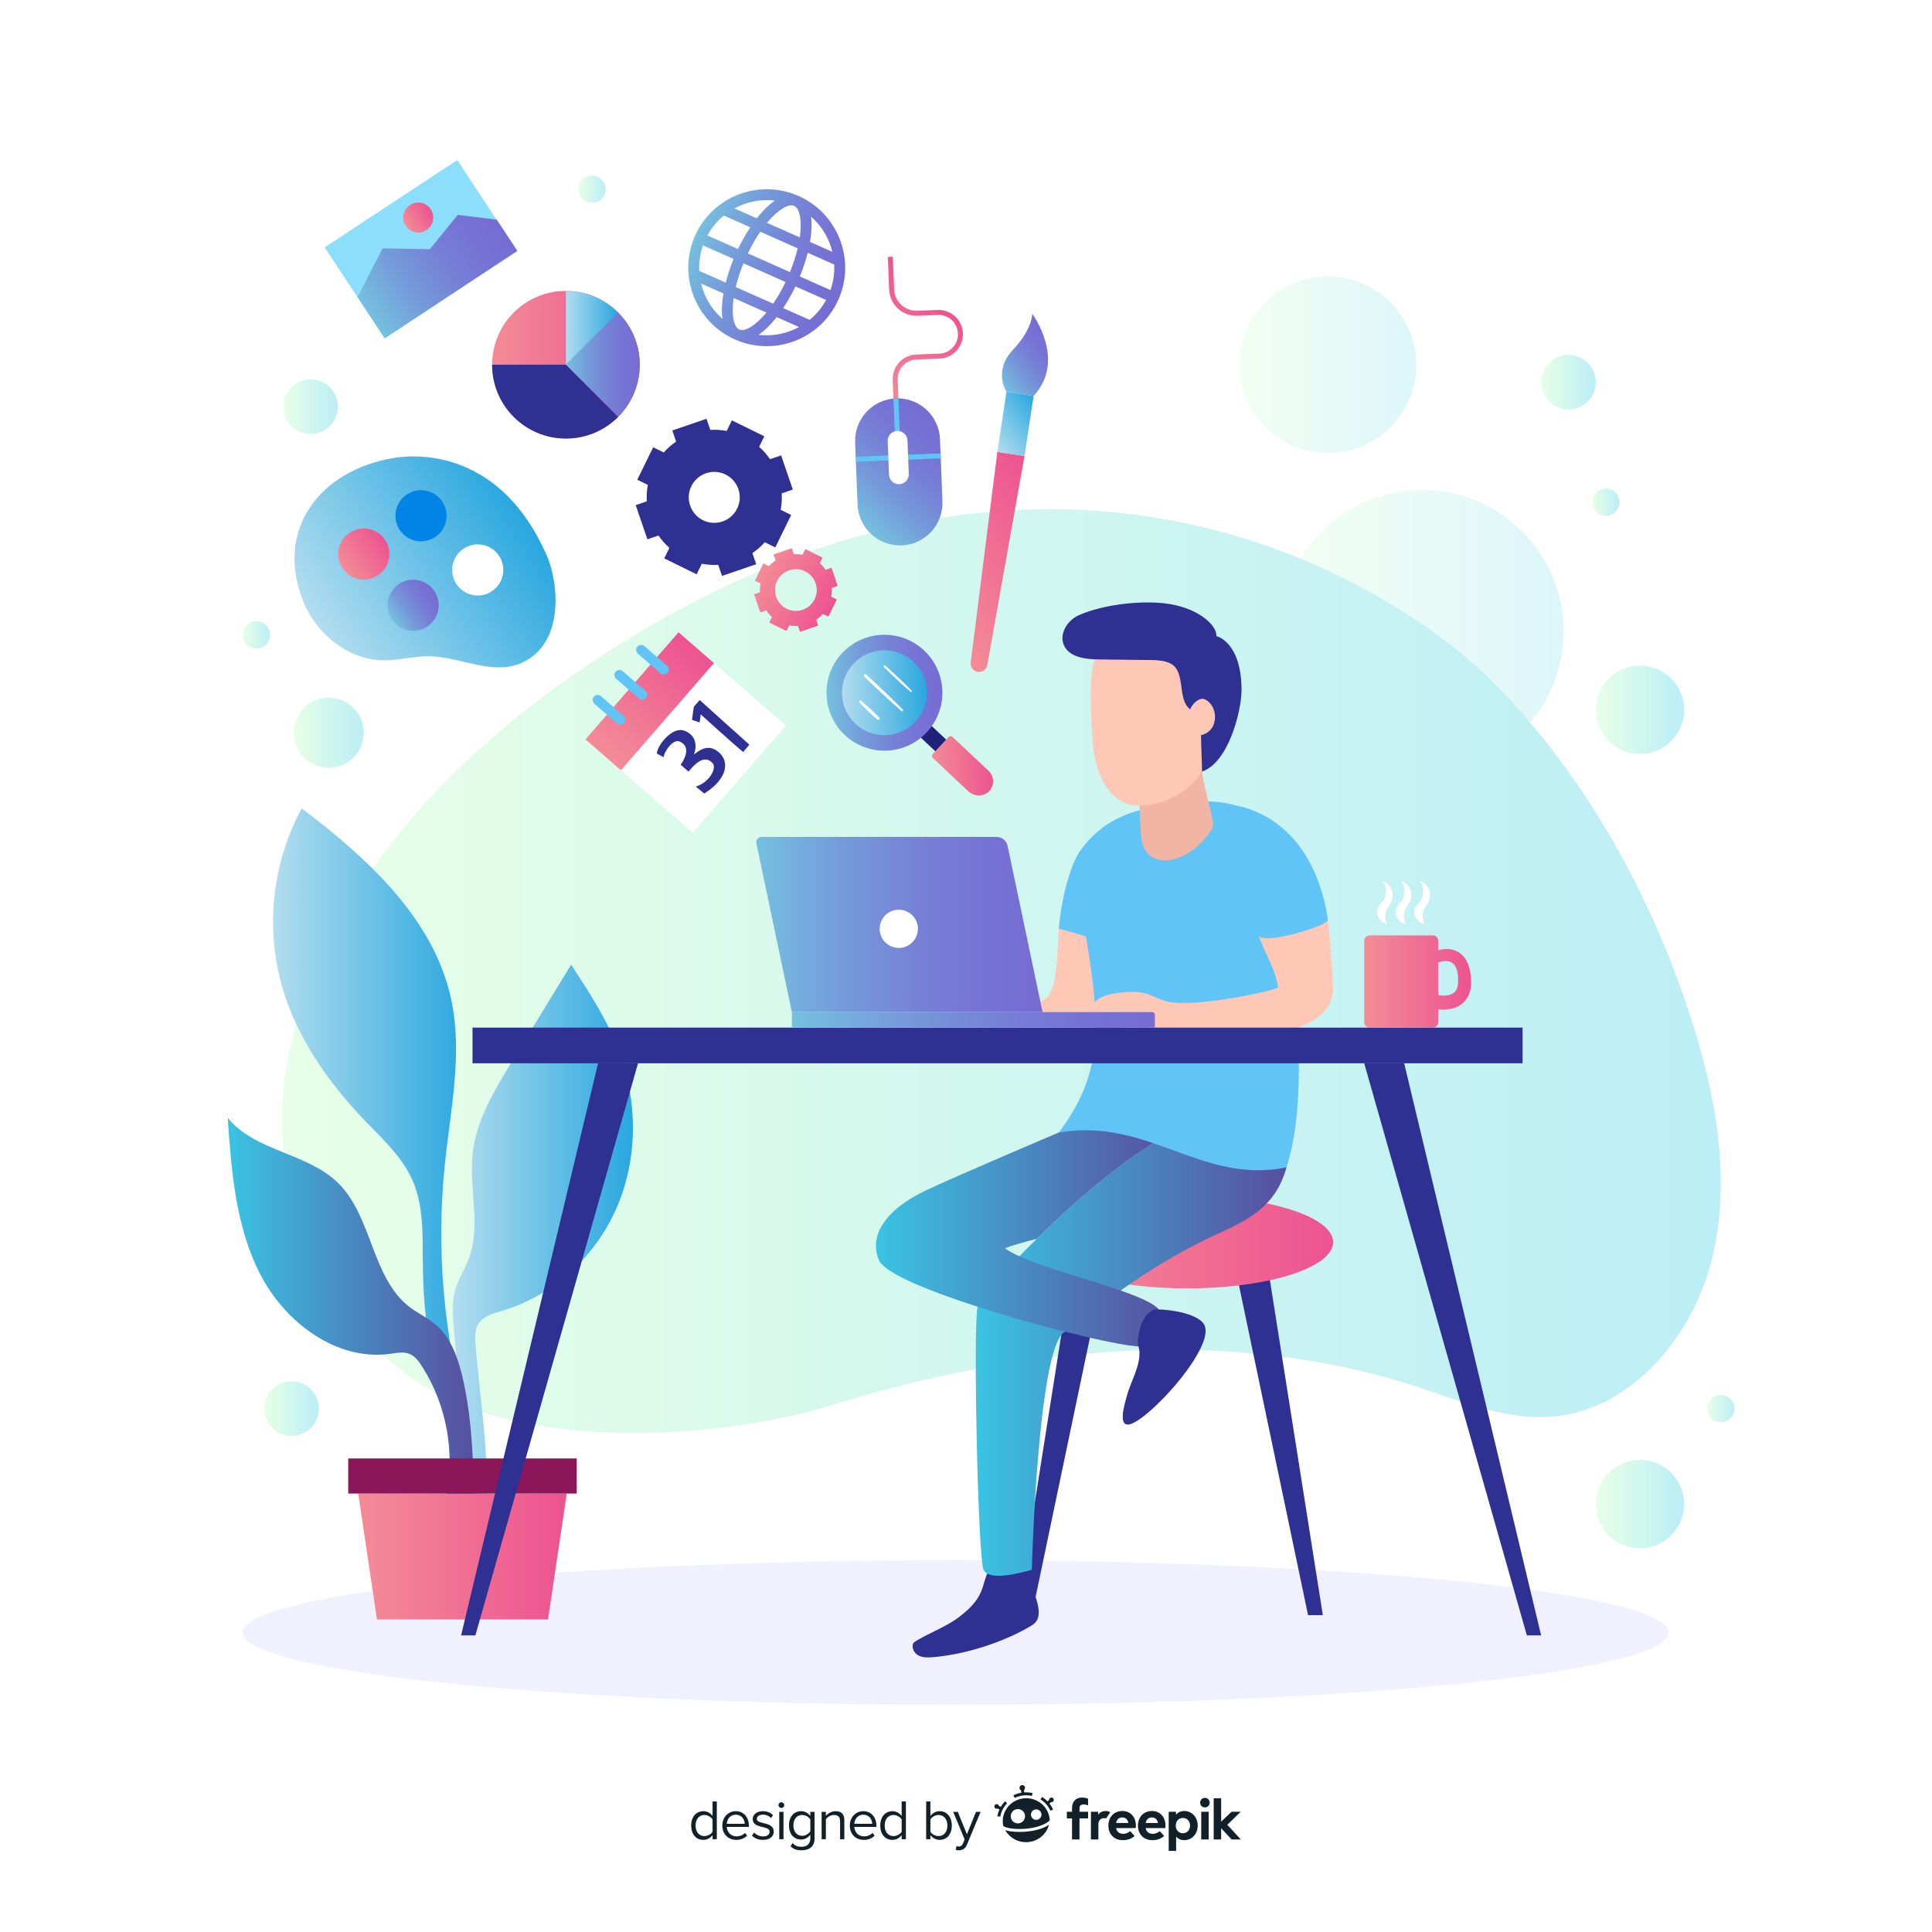 <?xml version="1.0" encoding="utf-8"?>
<!-- Generator: Adobe Illustrator 27.5.0, SVG Export Plug-In . SVG Version: 6.00 Build 0)  -->
<svg version="1.1" xmlns="http://www.w3.org/2000/svg" xmlns:xlink="http://www.w3.org/1999/xlink" x="0px" y="0px"
	 viewBox="0 0 500 500" style="enable-background:new 0 0 500 500;" xml:space="preserve">
<g id="BACKGROUND">
	<rect style="fill:#FFFFFF;" width="500" height="500"/>
</g>
<g id="OBJECTS">
	<g>
		<g>
			<linearGradient id="SVGID_1_" gradientUnits="userSpaceOnUse" x1="331.467" y1="163.384" x2="404.639" y2="163.384">
				<stop  offset="2.500000e-07" style="stop-color:#E7FFE7"/>
				<stop  offset="1" style="stop-color:#BBEEF6"/>
			</linearGradient>
			<circle style="opacity:0.5;fill:url(#SVGID_1_);" cx="368.053" cy="163.384" r="36.586"/>
			
				<linearGradient id="SVGID_00000034791019582234153700000005415453636533287298_" gradientUnits="userSpaceOnUse" x1="320.776" y1="94.388" x2="366.521" y2="94.388">
				<stop  offset="2.500000e-07" style="stop-color:#E7FFE7"/>
				<stop  offset="1" style="stop-color:#BBEEF6"/>
			</linearGradient>
			
				<circle style="opacity:0.5;fill:url(#SVGID_00000034791019582234153700000005415453636533287298_);" cx="343.648" cy="94.388" r="22.872"/>
			
				<linearGradient id="SVGID_00000170271490506133494020000001616159762631974023_" gradientUnits="userSpaceOnUse" x1="412.981" y1="183.692" x2="435.853" y2="183.692">
				<stop  offset="2.500000e-07" style="stop-color:#E7FFE7"/>
				<stop  offset="1" style="stop-color:#BBEEF6"/>
			</linearGradient>
			<circle style="fill:url(#SVGID_00000170271490506133494020000001616159762631974023_);" cx="424.417" cy="183.692" r="11.436"/>
			
				<linearGradient id="SVGID_00000167357936414703294310000014634294502495652242_" gradientUnits="userSpaceOnUse" x1="76.006" y1="189.616" x2="94.138" y2="189.616">
				<stop  offset="2.500000e-07" style="stop-color:#E7FFE7"/>
				<stop  offset="1" style="stop-color:#BBEEF6"/>
			</linearGradient>
			<circle style="fill:url(#SVGID_00000167357936414703294310000014634294502495652242_);" cx="85.072" cy="189.616" r="9.066"/>
			
				<linearGradient id="SVGID_00000033351071893357354110000012562992599442748331_" gradientUnits="userSpaceOnUse" x1="412.981" y1="389.257" x2="435.853" y2="389.257">
				<stop  offset="2.500000e-07" style="stop-color:#E7FFE7"/>
				<stop  offset="1" style="stop-color:#BBEEF6"/>
			</linearGradient>
			<circle style="fill:url(#SVGID_00000033351071893357354110000012562992599442748331_);" cx="424.417" cy="389.257" r="11.436"/>
			
				<linearGradient id="SVGID_00000167388230838986918080000006702842153592133802_" gradientUnits="userSpaceOnUse" x1="398.843" y1="98.907" x2="412.981" y2="98.907">
				<stop  offset="2.500000e-07" style="stop-color:#E7FFE7"/>
				<stop  offset="1" style="stop-color:#BBEEF6"/>
			</linearGradient>
			<circle style="fill:url(#SVGID_00000167388230838986918080000006702842153592133802_);" cx="405.912" cy="98.907" r="7.069"/>
			
				<linearGradient id="SVGID_00000050637531560708683930000009249249265826178436_" gradientUnits="userSpaceOnUse" x1="68.387" y1="364.538" x2="82.525" y2="364.538">
				<stop  offset="2.500000e-07" style="stop-color:#E7FFE7"/>
				<stop  offset="1" style="stop-color:#BBEEF6"/>
			</linearGradient>
			<circle style="fill:url(#SVGID_00000050637531560708683930000009249249265826178436_);" cx="75.456" cy="364.538" r="7.069"/>
			
				<linearGradient id="SVGID_00000057142726817276095550000009605147964630107822_" gradientUnits="userSpaceOnUse" x1="73.304" y1="105.245" x2="87.442" y2="105.245">
				<stop  offset="2.500000e-07" style="stop-color:#E7FFE7"/>
				<stop  offset="1" style="stop-color:#BBEEF6"/>
			</linearGradient>
			<path style="fill:url(#SVGID_00000057142726817276095550000009605147964630107822_);" d="M87.442,105.245
				c0,3.904-3.165,7.069-7.069,7.069c-3.904,0-7.069-3.165-7.069-7.069c0-3.904,3.165-7.069,7.069-7.069
				C84.277,98.176,87.442,101.341,87.442,105.245z"/>
			
				<linearGradient id="SVGID_00000049902759621818753390000000115354121302015627_" gradientUnits="userSpaceOnUse" x1="412.037" y1="129.946" x2="419.106" y2="129.946">
				<stop  offset="2.500000e-07" style="stop-color:#E7FFE7"/>
				<stop  offset="1" style="stop-color:#BBEEF6"/>
			</linearGradient>
			<path style="fill:url(#SVGID_00000049902759621818753390000000115354121302015627_);" d="M419.106,129.946
				c0,1.952-1.582,3.535-3.534,3.535c-1.952,0-3.535-1.582-3.535-3.535c0-1.952,1.582-3.535,3.535-3.535
				C417.524,126.412,419.106,127.994,419.106,129.946z"/>
			
				<linearGradient id="SVGID_00000049915796583782689980000010929855689406262174_" gradientUnits="userSpaceOnUse" x1="62.812" y1="164.28" x2="69.882" y2="164.28">
				<stop  offset="2.500000e-07" style="stop-color:#E7FFE7"/>
				<stop  offset="1" style="stop-color:#BBEEF6"/>
			</linearGradient>
			<path style="fill:url(#SVGID_00000049915796583782689980000010929855689406262174_);" d="M69.881,164.28
				c0,1.952-1.582,3.535-3.534,3.535c-1.952,0-3.535-1.583-3.535-3.535c0-1.952,1.582-3.535,3.535-3.535
				C68.299,160.746,69.881,162.328,69.881,164.28z"/>
			
				<linearGradient id="SVGID_00000134962348601133861020000007579332746105123485_" gradientUnits="userSpaceOnUse" x1="441.799" y1="364.538" x2="448.868" y2="364.538">
				<stop  offset="2.500000e-07" style="stop-color:#E7FFE7"/>
				<stop  offset="1" style="stop-color:#BBEEF6"/>
			</linearGradient>
			<path style="fill:url(#SVGID_00000134962348601133861020000007579332746105123485_);" d="M448.868,364.538
				c0,1.952-1.583,3.534-3.535,3.534c-1.952,0-3.534-1.582-3.534-3.534c0-1.952,1.582-3.535,3.534-3.535
				C447.285,361.004,448.868,362.586,448.868,364.538z"/>
			
				<linearGradient id="SVGID_00000176758728735325660280000012374518314596965513_" gradientUnits="userSpaceOnUse" x1="149.675" y1="48.972" x2="156.744" y2="48.972">
				<stop  offset="2.500000e-07" style="stop-color:#E7FFE7"/>
				<stop  offset="1" style="stop-color:#BBEEF6"/>
			</linearGradient>
			<path style="fill:url(#SVGID_00000176758728735325660280000012374518314596965513_);" d="M156.744,48.972
				c0,1.952-1.582,3.535-3.534,3.535c-1.952,0-3.535-1.583-3.535-3.535c0-1.952,1.582-3.535,3.535-3.535
				C155.162,45.438,156.744,47.02,156.744,48.972z"/>
		</g>
		<ellipse style="fill:#F1F0FE;" cx="247.305" cy="422.502" rx="184.493" ry="18.716"/>
		
			<linearGradient id="SVGID_00000126290205377600912090000012350143861227677351_" gradientUnits="userSpaceOnUse" x1="72.972" y1="251.306" x2="445.333" y2="251.306">
			<stop  offset="2.500000e-07" style="stop-color:#E7FFE7"/>
			<stop  offset="1" style="stop-color:#BBEEF6"/>
		</linearGradient>
		<path style="fill:url(#SVGID_00000126290205377600912090000012350143861227677351_);" d="M146.409,176.026
			c-25.434,18.016-48.458,40.969-62.373,69.736c-7.59,15.69-12.379,33.345-10.743,50.87c2.722,29.147,21.465,58.193,47.786,67.626
			c32.977,11.818,75.337,5.238,93.368-0.362c49.51-15.377,103.24-21.02,152.541-4.92c11.238,3.67,22.564,8.499,34.304,7.682
			c20.165-1.403,36.532-19.989,41.692-40.571c5.16-20.582,1.124-42.525-5.388-62.677c-10.284-31.825-26.884-61.586-49.558-85.244
			c-23.463-24.481-94.117-69.439-187.071-32.194C181.747,153.673,163.474,163.938,146.409,176.026z"/>
		<g>
			<g>
				
					<linearGradient id="SVGID_00000109005106538667066310000012968712116118314660_" gradientUnits="userSpaceOnUse" x1="70.677" y1="288.637" x2="120.91" y2="288.637">
					<stop  offset="0" style="stop-color:#B2DDEF"/>
					<stop  offset="1" style="stop-color:#29A7DF"/>
				</linearGradient>
				<path style="fill:url(#SVGID_00000109005106538667066310000012968712116118314660_);" d="M109.428,326.291
					c-0.054-7.068,0.16-14.404-2.696-20.87c-2.658-6.019-7.679-10.599-12.24-15.342c-9.604-9.985-17.811-21.7-21.569-35.034
					c-4.277-15.177-2.383-31.998,5.161-45.844c17.105,12.972,34.321,28.651,38.736,49.659c2.945,14.013-0.263,28.471-1.723,42.715
					c-2.255,21.997-0.27,44.42,5.814,65.679c-1.243,1.501-3.894,0.774-4.938-0.872c-2.291-3.613-3.273-12.722-4.293-17.067
					C109.913,341.793,109.486,333.994,109.428,326.291z"/>
				
					<linearGradient id="SVGID_00000078732829156120280140000001808491831863587998_" gradientUnits="userSpaceOnUse" x1="117.18" y1="319.451" x2="163.799" y2="319.451">
					<stop  offset="0" style="stop-color:#B2DDEF"/>
					<stop  offset="1" style="stop-color:#29A7DF"/>
				</linearGradient>
				<path style="fill:url(#SVGID_00000078732829156120280140000001808491831863587998_);" d="M117.441,343.751
					c-0.271-3.249-0.535-6.578,0.325-9.723c0.804-2.943,2.543-5.54,3.602-8.4c3.152-8.512-0.039-18.017,0.934-27.042
					c0.923-8.561,5.522-16.223,10.011-23.57c5.167-8.457,10.333-16.914,15.499-25.371c4.692,7.188,9.423,14.449,12.43,22.489
					c4.807,12.851,4.854,27.553-0.538,40.169c-5.393,12.616-16.33,22.897-29.474,26.831c-2.523,0.755-5.422,1.517-6.63,3.858
					c-0.739,1.433-0.644,3.135-0.531,4.743c0.939,13.301,3.616,27.812,2.651,41.041c-8.824,3.145-5.459-10.017-5.748-14.651
					C119.34,363.994,118.284,353.869,117.441,343.751z"/>
				
					<linearGradient id="SVGID_00000085249642196426552950000002260535977750822589_" gradientUnits="userSpaceOnUse" x1="58.922" y1="338.823" x2="123.008" y2="338.823">
					<stop  offset="0.004" style="stop-color:#3AC3E3"/>
					<stop  offset="1" style="stop-color:#584E9F"/>
				</linearGradient>
				<path style="fill:url(#SVGID_00000085249642196426552950000002260535977750822589_);" d="M119.867,357.166
					c-1.215-5.388-3.052-11.003-7.304-14.528c-1.964-1.629-4.329-2.703-6.372-4.232c-10.099-7.554-9.728-23.535-18.772-32.324
					c-7.984-7.76-21.525-8.124-28.498-16.804c0.975,13.915,2.072,28.278,8.504,40.656c6.432,12.378,19.689,22.332,33.509,20.438
					c1.698-0.233,3.492-0.625,5.074,0.034c1.386,0.578,2.335,1.86,3.149,3.122c6.424,9.967,8.716,22.511,6.232,34.105
					c-0.239,1.116,6.323,0.896,7.303-0.21c0.794-0.897-0.152-6.009-0.201-7.129C122.149,372.466,121.597,364.838,119.867,357.166z"
					/>
			</g>
			
				<linearGradient id="SVGID_00000039820089182146319510000002053182706776184236_" gradientUnits="userSpaceOnUse" x1="92.706" y1="402.816" x2="146.676" y2="402.816">
				<stop  offset="0" style="stop-color:#F38C96"/>
				<stop  offset="1" style="stop-color:#ED5391"/>
			</linearGradient>
			<polygon style="fill:url(#SVGID_00000039820089182146319510000002053182706776184236_);" points="141.828,419.104 
				97.554,419.104 92.706,386.527 146.676,386.527 			"/>
			<rect x="90.121" y="377.447" style="fill:#8C165A;" width="59.14" height="9.08"/>
		</g>
		<g>
			<polygon style="fill:#2E3092;" points="338.522,417.997 342.35,417.997 327.311,322.807 318.586,322.807 			"/>
			<polygon style="fill:#2E3092;" points="267.029,417.997 263.201,417.997 278.24,322.807 286.965,322.807 			"/>
			
				<linearGradient id="SVGID_00000075140079188118565220000016133858106854536085_" gradientUnits="userSpaceOnUse" x1="269.536" y1="321.472" x2="345.013" y2="321.472">
				<stop  offset="0" style="stop-color:#F38C96"/>
				<stop  offset="1" style="stop-color:#ED5391"/>
			</linearGradient>
			
				<ellipse style="fill:url(#SVGID_00000075140079188118565220000016133858106854536085_);" cx="307.275" cy="321.472" rx="37.738" ry="11.957"/>
		</g>
		<g>
			<g>
				<path style="fill:#2E3092;" d="M267.027,420.653c-7.152,4.338-17.186,7.52-25.521,8.223c-1.308,0.11-2.698,0.167-3.852-0.458
					c-1.154-0.625-1.9-2.184-1.209-3.299c2.521-1.881,8.08-3.853,11.643-6.544c2.357-1.78,4.621-3.861,5.786-6.575
					c0.809-1.885,1.059-4.014,2.156-5.748c3.51-5.549,10.998,0.002,10.998,0.002C265.18,409.946,271.897,417.699,267.027,420.653z"
					/>
				
					<linearGradient id="SVGID_00000083055054796301296380000013039076973323836856_" gradientUnits="userSpaceOnUse" x1="252.529" y1="349.82" x2="332.971" y2="349.82">
					<stop  offset="0.004" style="stop-color:#3AC3E3"/>
					<stop  offset="1" style="stop-color:#584E9F"/>
				</linearGradient>
				<path style="fill:url(#SVGID_00000083055054796301296380000013039076973323836856_);" d="M332.94,302.13
					c-2.899,10.533-10.471,13.793-18.301,17.414c-9.966,4.611-18.157,9.842-24.635,14.443c-6.489,4.611-11.276,8.583-14.402,10.647
					c-0.072,0.052-0.144,0.103-0.206,0.144c-6.829,4.436-8.367,61.475-8.367,61.475c-3.188,0.918-11.028,3.002-12.483,0.01
					c-1.444-2.961-2.744-62.579-1.548-68.088c0.01-0.041,0.021-0.083,0.031-0.124c0.402-1.455,4.663-6.592,10.801-12.926
					c1.393-1.444,2.899-2.961,4.477-4.519c10.987-10.801,25.523-23.233,35.457-27.369c2.032-0.856,3.879-1.352,5.457-1.413
					C312.792,291.68,333.879,298.695,332.94,302.13z"/>
				
					<linearGradient id="SVGID_00000105390994726630652120000014413795003855929785_" gradientUnits="userSpaceOnUse" x1="226.689" y1="319.493" x2="303.76" y2="319.493">
					<stop  offset="0.004" style="stop-color:#3AC3E3"/>
					<stop  offset="1" style="stop-color:#584E9F"/>
				</linearGradient>
				<path style="fill:url(#SVGID_00000105390994726630652120000014413795003855929785_);" d="M300.315,339.694
					c0,0-1.34,6.812-4.253,8.629c-1.052,0.654-9.659-0.964-20.459-3.689c-7.1-1.783-15.153-4.054-22.608-6.458
					c-12.506-4.032-23.361-8.452-25.333-11.675c-3.102-6.358,1.296-13.436,12.041-18.465c9.271-4.342,34.339-14.954,34.339-14.954
					c5.129-3.367,20.802-3.523,29.72,0.155c-9.925,4.132-24.469,16.571-35.457,27.371c-3.855,0.986-6.846,1.828-8.208,2.459
					c0.93,0.687,2.204,1.374,3.733,2.06c6.613,2.991,17.889,5.982,26.175,8.862C295.652,335.95,299.895,337.867,300.315,339.694z"/>
				<path style="fill:#2E3092;" d="M294.541,346.284c-0.283,2.313,0.526,2.346,0.331,4.668c-0.317,3.771-2.488,7.125-3.382,10.803
					c-0.319,1.312-2.864,9.072,2.122,6.345c6.433-3.52,20.421-19.63,18.154-25.034c-1.125-2.682-7.478-4.197-12.887-4.197
					C298.878,338.868,295.364,339.551,294.541,346.284z"/>
			</g>
			<g>
				<path style="fill:#FFC8B6;" d="M270.91,258.151c-2.045,1.871-4.943,2.432-7.694,2.773c-2.751,0.34-5.623,0.569-8.012,1.973
					c-2.39,1.405-4.108,4.423-3.042,6.982c0.942,2.261,3.566,3.269,5.968,3.747c7.195,1.435,14.624,0.275,21.869-0.887
					c1.741-0.279,3.555-0.587,4.981-1.624c1.966-1.429,2.791-3.93,3.37-6.291c1.435-5.852,2.073-11.898,1.89-17.92
					c-0.075-2.483-0.34-5.104-1.803-7.114c-1.844-2.532-14.158-3.017-14.396,0.585C273.613,246.855,273.661,255.636,270.91,258.151z
					"/>
				<path style="fill:#60C4F6;" d="M278.473,222.007c-2.373,4.834-4.11,12.993-4.431,18.368c3.455,0.723,8.159,2.596,11.671,2.95
					c3.512,0.354,7.377-0.345,9.791-2.921c2.081-2.221,2.722-5.408,3.036-8.436c0.514-4.955,2.184-19.691-5.294-20.69
					C287.729,210.54,280.524,217.828,278.473,222.007z"/>
				<path style="fill:#60C4F6;" d="M280.764,240.626c3.803,23.109,5.492,36.129-6.722,52.457
					c23.437-3.877,36.715,13.477,58.893,9.046c5.538-17.354,2.124-38.919,2.634-64.267c0.146-7.237-4.685-20.368-9.51-25.764
					c-6.656-7.444-25.078-4.61-33.648-1.632C278.874,215.172,278.731,228.271,280.764,240.626z"/>
				<path style="fill:#FFC8B6;" d="M345.011,255.791c0.182,10.51-16.999,12.305-21.123,12.297c-7.648-0.016-16.442,0.875-24-0.297
					c-2.584-0.401-14.547-2.483-16.062-4.615c-4.013-5.651,6.099-6.294,7.15-6.384c6.029-0.516,6.859,1.162,10.758,2.323
					c6.621,1.971,29.102-2.843,29.011-3.616c-0.525-4.46-3.666-9.212-5.011-13.496c-0.462-1.473,17.537-7.383,17.911-4.031
					C343.965,240.838,344.94,251.696,345.011,255.791z"/>
				<path style="fill:#60C4F6;" d="M343.645,237.971c0.251,1.695-17.228,6.816-17.911,4.031c-1.476-6.018-13.113-35.64-4.398-33.244
					C334.614,212.406,341.612,224.222,343.645,237.971z"/>
			</g>
			<g>
				<path style="fill:#F2B5A5;" d="M311.084,199.681c-0.16-1.114-3.257-7.697-8.658-7.695c-4.855,0.003-9.016,5.212-7.682,9.88
					c0,0,0.156,10.092,0.592,14.722c0.86,9.131,12.306,7.634,18.445-2.228C314.572,213.09,311.931,205.576,311.084,199.681z"/>
				<path style="fill:#FFC8B6;" d="M282.658,190.4c0.399,6.805,2.246,14.688,8.499,17.401c5.029,2.182,15.008-0.563,19.927-8.119
					c2.991-4.595,4.693-8.584,5.558-13.998c0.626-3.918-0.551-20.099-17.088-21.277C282.626,163.2,281.334,167.822,282.658,190.4z"
					/>
				<path style="fill:#2E3092;" d="M279.133,159.246c-2.937,1.315-5.12,4.895-3.757,7.81c1.445,3.09,5.566,3.562,8.976,3.603
					c4.542,0.054,9.084,0.109,13.625,0.163c2.417,0.029,5.257,0.284,6.521,2.345c1.859,3.031,0.657,8.384,3.558,10.439
					c0.351-1.434,2.398-3.249,3.738-2.631c3.6,1.662,3.785,8.238-0.969,9.277c0.006,2.689,0.251,6.74,0.257,9.429
					c7.044-2.413,10.225-16.113,10.225-21.024c0-12.663-6.52-14.04-6.52-14.04c0.27-2.703-4.747-7.595-13.793-8.519
					C294.562,155.442,285.229,156.516,279.133,159.246z"/>
			</g>
		</g>
		<g>
			<rect x="122.288" y="265.945" style="fill:#2E3092;" width="271.755" height="9.231"/>
			<polygon style="fill:#2E3092;" points="123.026,423.238 119.334,423.238 154.78,275.176 165.119,275.176 			"/>
			<polygon style="fill:#2E3092;" points="395.15,423.238 398.843,423.238 363.396,275.176 353.058,275.176 			"/>
		</g>
		<g>
			
				<linearGradient id="SVGID_00000068640643283315597180000017933217892489533867_" gradientUnits="userSpaceOnUse" x1="195.714" y1="239.262" x2="269.815" y2="239.262">
				<stop  offset="0" style="stop-color:#75C0DF"/>
				<stop  offset="0.292" style="stop-color:#759CDA"/>
				<stop  offset="0.565" style="stop-color:#7681D6"/>
				<stop  offset="0.809" style="stop-color:#7672D4"/>
				<stop  offset="1" style="stop-color:#766CD3"/>
			</linearGradient>
			<path style="fill:url(#SVGID_00000068640643283315597180000017933217892489533867_);" d="M260.765,218.924
				c-0.286-1.362-1.488-2.336-2.879-2.336h-60.801c-0.871,0-1.521,0.801-1.342,1.653l9.193,43.695h64.878L260.765,218.924z"/>
			
				<linearGradient id="SVGID_00000119089503669426141010000012682077161621719703_" gradientUnits="userSpaceOnUse" x1="204.936" y1="263.94" x2="298.878" y2="263.94">
				<stop  offset="0" style="stop-color:#75C0DF"/>
				<stop  offset="0.292" style="stop-color:#759CDA"/>
				<stop  offset="0.565" style="stop-color:#7681D6"/>
				<stop  offset="0.809" style="stop-color:#7672D4"/>
				<stop  offset="1" style="stop-color:#766CD3"/>
			</linearGradient>
			<path style="fill:url(#SVGID_00000119089503669426141010000012682077161621719703_);" d="M298.209,261.936h-93.273v4.009h93.941
				v-3.341C298.878,262.235,298.578,261.936,298.209,261.936z"/>
			<path style="fill:#FFFFFF;" d="M237.552,240.375c0,2.732-2.215,4.947-4.947,4.947c-2.732,0-4.947-2.215-4.947-4.947
				c0-2.732,2.215-4.947,4.947-4.947C235.337,235.428,237.552,237.643,237.552,240.375z"/>
		</g>
		<g>
			
				<linearGradient id="SVGID_00000126318431352893938530000012951332474508903570_" gradientUnits="userSpaceOnUse" x1="353.058" y1="254.011" x2="380.727" y2="254.011">
				<stop  offset="0" style="stop-color:#F38C96"/>
				<stop  offset="1" style="stop-color:#ED5391"/>
			</linearGradient>
			<path style="fill:url(#SVGID_00000126318431352893938530000012951332474508903570_);" d="M377.324,246.358
				c-1.628-0.928-3.392-0.901-5.106-0.454v-2.415c0-0.78-0.632-1.412-1.412-1.412H354.47c-0.78,0-1.412,0.632-1.412,1.412v21.044
				c0,0.78,0.632,1.412,1.412,1.412h16.335c0.78,0,1.412-0.632,1.412-1.412v-3.293c1.348,0.146,2.732,0.029,3.693-0.235
				c3.246-0.889,4.845-3.509,4.816-6.768C380.7,251.319,380.077,247.928,377.324,246.358z M377.326,254.617
				c-0.151,2.328-1.767,3.069-3.844,3.055c-0.413-0.003-0.837-0.073-1.265-0.16v-8.432c1.402-0.467,2.897-0.622,3.941,0.393
				C377.394,250.673,377.428,253.035,377.326,254.617z"/>
			<g>
				<path style="fill:#FFFFFF;" d="M356.611,234.864c0.265-0.502,0.704-0.887,1.057-1.331c1.246-1.565,1.309-3.963,0.145-5.59
					c1.065,0.399,1.942,1.273,2.344,2.337c0.402,1.064,0.323,2.299-0.212,3.303c-0.26,0.489-0.619,0.919-0.888,1.402
					c-0.703,1.261-0.711,2.821-0.099,4.118C357.186,238.959,355.759,236.479,356.611,234.864z"/>
				<path style="fill:#FFFFFF;" d="M361.445,234.864c0.265-0.502,0.704-0.887,1.058-1.331c1.246-1.565,1.308-3.963,0.145-5.59
					c1.065,0.399,1.942,1.273,2.344,2.337c0.402,1.064,0.323,2.299-0.212,3.303c-0.26,0.489-0.619,0.919-0.888,1.402
					c-0.703,1.261-0.711,2.821-0.099,4.118C362.021,238.959,360.593,236.479,361.445,234.864z"/>
				<path style="fill:#FFFFFF;" d="M366.279,234.864c0.265-0.502,0.704-0.887,1.057-1.331c1.246-1.565,1.309-3.963,0.145-5.59
					c1.065,0.399,1.942,1.273,2.344,2.337c0.402,1.064,0.323,2.299-0.212,3.303c-0.26,0.489-0.619,0.919-0.888,1.402
					c-0.703,1.261-0.711,2.821-0.099,4.118C366.855,238.959,365.427,236.479,366.279,234.864z"/>
			</g>
		</g>
		<g>
			<g>
				
					<linearGradient id="SVGID_00000118360488275907523870000013057110191169273525_" gradientUnits="userSpaceOnUse" x1="79.819" y1="82.787" x2="140.265" y2="82.787" gradientTransform="matrix(0.831 -0.556 0.556 0.831 -27.766 141.272)">
					<stop  offset="0" style="stop-color:#B2DDEF"/>
					<stop  offset="1" style="stop-color:#29A7DF"/>
				</linearGradient>
				<path style="fill:url(#SVGID_00000118360488275907523870000013057110191169273525_);" d="M78.537,155.761
					c3.408,8.388,11.63,15.032,20.683,15.126c4.112,0.043,8.169-1.194,12.278-1.037c8.004,0.305,16.092,4.959,23.423,1.732
					c11.234-4.945,9.748-20.702,6.506-28.013c-11.744-26.481-32.398-26.255-39.656-25.032
					C82.966,121.706,70.885,136.929,78.537,155.761z"/>
				<path style="fill:#0085E6;" d="M114.461,129.802c2.032,3.039,1.215,7.15-1.825,9.182c-3.039,2.032-7.15,1.215-9.182-1.824
					c-2.032-3.039-1.215-7.15,1.825-9.182C108.318,125.946,112.429,126.762,114.461,129.802z"/>
				
					<linearGradient id="SVGID_00000133497251251374515250000004025606300953518240_" gradientUnits="userSpaceOnUse" x1="93.554" y1="69.499" x2="106.793" y2="69.499" gradientTransform="matrix(0.831 -0.556 0.556 0.831 -27.766 141.272)">
					<stop  offset="0" style="stop-color:#F38C96"/>
					<stop  offset="1" style="stop-color:#ED5391"/>
				</linearGradient>
				<path style="fill:url(#SVGID_00000133497251251374515250000004025606300953518240_);" d="M99.642,139.708
					c2.032,3.039,1.215,7.15-1.824,9.182c-3.039,2.032-7.15,1.215-9.182-1.825s-1.215-7.15,1.824-9.182
					C93.499,135.852,97.61,136.669,99.642,139.708z"/>
				
					<linearGradient id="SVGID_00000036233897229487872680000012077565566880967319_" gradientUnits="userSpaceOnUse" x1="96.803" y1="87.621" x2="110.042" y2="87.621" gradientTransform="matrix(0.831 -0.556 0.556 0.831 -27.766 141.272)">
					<stop  offset="0" style="stop-color:#75C0DF"/>
					<stop  offset="0.292" style="stop-color:#759CDA"/>
					<stop  offset="0.565" style="stop-color:#7681D6"/>
					<stop  offset="0.809" style="stop-color:#7672D4"/>
					<stop  offset="1" style="stop-color:#766CD3"/>
				</linearGradient>
				<path style="fill:url(#SVGID_00000036233897229487872680000012077565566880967319_);" d="M112.414,152.969
					c2.032,3.039,1.215,7.15-1.825,9.182s-7.15,1.215-9.182-1.824c-2.032-3.039-1.215-7.15,1.824-9.182
					C106.271,149.113,110.382,149.93,112.414,152.969z"/>
				<path style="fill:#FFFFFF;" d="M129.134,143.822c2.032,3.039,1.215,7.15-1.824,9.182s-7.15,1.215-9.182-1.825
					c-2.032-3.039-1.215-7.15,1.825-9.182C122.991,139.966,127.102,140.783,129.134,143.822z"/>
			</g>
			<g>
				
					<linearGradient id="SVGID_00000134971236251243971000000002847796826311176589_" gradientUnits="userSpaceOnUse" x1="167.086" y1="168.308" x2="210.554" y2="168.308" gradientTransform="matrix(0.805 -0.593 0.593 0.805 5.686 120.739)">
					<stop  offset="0" style="stop-color:#F38C96"/>
					<stop  offset="1" style="stop-color:#ED5391"/>
				</linearGradient>
				<path style="fill:url(#SVGID_00000134971236251243971000000002847796826311176589_);" d="M253.049,173.86L253.049,173.86
					c-1.167-0.178-1.979-1.255-1.828-2.426l6.888-54.482l7.026,1.069l-9.619,54.066C255.311,173.25,254.216,174.038,253.049,173.86z
					"/>
				
					<linearGradient id="SVGID_00000155863924407500486990000014953648688325962174_" gradientUnits="userSpaceOnUse" x1="205.529" y1="143.526" x2="221.676" y2="143.526" gradientTransform="matrix(0.805 -0.593 0.593 0.805 5.686 120.739)">
					<stop  offset="0" style="stop-color:#B2DDEF"/>
					<stop  offset="1" style="stop-color:#29A7DF"/>
				</linearGradient>
				<polygon style="fill:url(#SVGID_00000155863924407500486990000014953648688325962174_);" points="267.499,102.471 
					260.473,101.403 258.108,116.953 265.134,118.021 				"/>
				
					<linearGradient id="SVGID_00000087408321846581383480000001184673229116892319_" gradientUnits="userSpaceOnUse" x1="216.65" y1="131.808" x2="233.992" y2="131.808" gradientTransform="matrix(0.805 -0.593 0.593 0.805 5.686 120.739)">
					<stop  offset="0" style="stop-color:#75C0DF"/>
					<stop  offset="0.292" style="stop-color:#759CDA"/>
					<stop  offset="0.565" style="stop-color:#7681D6"/>
					<stop  offset="0.809" style="stop-color:#7672D4"/>
					<stop  offset="1" style="stop-color:#766CD3"/>
				</linearGradient>
				<path style="fill:url(#SVGID_00000087408321846581383480000001184673229116892319_);" d="M260.473,101.403
					c0,0-3.524-5.357,1.648-10.838c5.172-5.481,5.018-9.361,5.018-9.361s8.963,11.969,0.361,21.267L260.473,101.403z"/>
			</g>
			<g>
				
					<rect x="237.764" y="184.582" transform="matrix(0.685 -0.729 0.729 0.685 -62.525 234.584)" style="fill:#1E2278;" width="4.11" height="9.926"/>
				
					<linearGradient id="SVGID_00000084524860026649047240000006498756891031575702_" gradientUnits="userSpaceOnUse" x1="218.463" y1="177.202" x2="248.457" y2="177.202" gradientTransform="matrix(1 -0.031 0.031 1 -10.002 9.471)">
					<stop  offset="0" style="stop-color:#75C0DF"/>
					<stop  offset="0.292" style="stop-color:#759CDA"/>
					<stop  offset="0.565" style="stop-color:#7681D6"/>
					<stop  offset="0.809" style="stop-color:#7672D4"/>
					<stop  offset="1" style="stop-color:#766CD3"/>
				</linearGradient>
				<circle style="fill:url(#SVGID_00000084524860026649047240000006498756891031575702_);" cx="228.888" cy="179.277" r="14.997"/>
				
					<linearGradient id="SVGID_00000153681342133368113920000009855007049532892595_" gradientUnits="userSpaceOnUse" x1="222.473" y1="177.202" x2="244.446" y2="177.202" gradientTransform="matrix(1 -0.031 0.031 1 -10.002 9.471)">
					<stop  offset="0" style="stop-color:#B2DDEF"/>
					<stop  offset="1" style="stop-color:#29A7DF"/>
				</linearGradient>
				<path style="fill:url(#SVGID_00000153681342133368113920000009855007049532892595_);" d="M236.409,171.269
					c4.423,4.154,4.641,11.107,0.486,15.53c-4.154,4.423-11.107,4.641-15.53,0.486c-4.423-4.154-4.641-11.107-0.486-15.53
					C225.034,167.333,231.987,167.115,236.409,171.269z"/>
				
					<linearGradient id="SVGID_00000009555442212676966850000009415090936008981935_" gradientUnits="userSpaceOnUse" x1="245.263" y1="196.775" x2="260.849" y2="196.775" gradientTransform="matrix(1 -0.031 0.031 1 -10.002 9.471)">
					<stop  offset="0" style="stop-color:#F38C96"/>
					<stop  offset="1" style="stop-color:#ED5391"/>
				</linearGradient>
				<path style="fill:url(#SVGID_00000009555442212676966850000009415090936008981935_);" d="M245.45,190.799l-4.027,4.287
					c-0.299,0.318-0.283,0.818,0.035,1.117l9.109,8.556c1.473,1.383,3.828,1.52,5.286,0.122c1.555-1.491,1.526-3.96-0.024-5.416
					l-9.263-8.7C246.249,190.465,245.749,190.481,245.45,190.799z"/>
				<g>
					<path style="fill:#FFFFFF;" d="M223.663,175.125c3.164,3.027,6.349,6.023,9.653,8.896c0.242,0.21,0.566-0.134,0.34-0.362
						c-3.075-3.118-6.264-6.109-9.483-9.077C223.821,174.255,223.316,174.792,223.663,175.125L223.663,175.125z"/>
				</g>
				<g>
					<path style="fill:#FFFFFF;" d="M228.762,172.674c2.271,2.136,4.487,4.371,6.886,6.364c0.198,0.165,0.45-0.104,0.273-0.291
						c-2.139-2.269-4.509-4.341-6.783-6.474C228.88,172.03,228.503,172.431,228.762,172.674L228.762,172.674z"/>
				</g>
				<g>
					<path style="fill:#FFFFFF;" d="M222.421,181.833c1.532,1.465,3.008,3.108,4.689,4.398c0.332,0.255,0.719-0.157,0.444-0.473
						c-1.394-1.598-3.125-2.968-4.683-4.405C222.56,181.067,222.115,181.54,222.421,181.833L222.421,181.833z"/>
				</g>
			</g>
			<g>
				<path style="fill:#2E3092;" d="M200.643,141.666l4.116-8.393l-2.725-1.336c0.269-1.424,0.357-2.851,0.272-4.252l2.874-0.991
					l-3.024-8.844l-2.884,0.986c-0.786-1.169-1.729-2.244-2.809-3.19l1.341-2.735l-8.393-4.116l-1.341,2.735
					c-1.409-0.274-2.836-0.362-4.242-0.267l-0.986-2.884l-8.844,3.024l0.976,2.88c-1.16,0.791-2.234,1.734-3.195,2.818l-2.735-1.341
					l-4.116,8.393l2.735,1.341c-0.269,1.423-0.357,2.851-0.272,4.252l-2.87,0.981l3.024,8.844l2.87-0.981
					c0.791,1.16,1.734,2.234,2.818,3.195l-1.336,2.725l8.393,4.116l1.336-2.725c1.423,0.269,2.85,0.357,4.251,0.272l0.981,2.87
					l8.844-3.024l-0.981-2.87c1.16-0.791,2.234-1.734,3.195-2.818L200.643,141.666z M181.943,134.64
					c-3.268-1.603-4.622-5.561-3.019-8.83c1.607-3.278,5.561-4.622,8.83-3.019c3.268,1.603,4.627,5.551,3.019,8.83
					C189.17,134.889,185.212,136.242,181.943,134.64z"/>
				
					<linearGradient id="SVGID_00000006709761427030692110000010054978747566808467_" gradientUnits="userSpaceOnUse" x1="220.405" y1="174.702" x2="241.58" y2="174.702" gradientTransform="matrix(0.898 0.44 -0.44 0.898 75.485 -105.866)">
					<stop  offset="0" style="stop-color:#F38C96"/>
					<stop  offset="1" style="stop-color:#ED5391"/>
				</linearGradient>
				<path style="fill:url(#SVGID_00000006709761427030692110000010054978747566808467_);" d="M214.381,159.603l2.191-4.468
					l-1.451-0.711c0.143-0.758,0.19-1.518,0.145-2.263l1.53-0.528l-1.61-4.708l-1.535,0.525c-0.419-0.623-0.921-1.195-1.495-1.698
					l0.714-1.456l-4.468-2.191l-0.714,1.456c-0.75-0.146-1.51-0.193-2.258-0.142l-0.525-1.536l-4.708,1.61l0.52,1.533
					c-0.617,0.421-1.189,0.923-1.701,1.5l-1.456-0.714l-2.191,4.468l1.456,0.714c-0.143,0.758-0.19,1.518-0.145,2.263l-1.528,0.522
					l1.61,4.708l1.528-0.522c0.421,0.617,0.923,1.189,1.5,1.701l-0.712,1.451l4.468,2.191l0.712-1.451
					c0.758,0.143,1.517,0.19,2.263,0.145l0.522,1.528l4.708-1.61l-0.522-1.528c0.617-0.421,1.189-0.923,1.701-1.5L214.381,159.603z
					 M203.591,157.552c-2.676-1.312-3.782-4.548-2.467-7.229c1.312-2.676,4.548-3.782,7.223-2.47
					c2.681,1.315,3.787,4.55,2.475,7.226C209.507,157.761,206.272,158.867,203.591,157.552z"/>
			</g>
			<g>
				
					<rect x="84.723" y="46.975" transform="matrix(0.835 -0.55 0.55 0.835 -17.481 70.619)" style="fill:#FFFFFF;" width="48.468" height="34.937"/>
				
					<rect x="88.409" y="50.332" transform="matrix(0.835 -0.55 0.55 0.835 -17.48 70.619)" style="fill:#8BDEFC;" width="41.096" height="28.223"/>
				
					<linearGradient id="SVGID_00000170256708504983581970000016851444317904694685_" gradientUnits="userSpaceOnUse" x1="174.585" y1="-52.853" x2="215.679" y2="-52.853" gradientTransform="matrix(0.835 -0.55 0.55 0.835 -22.52 219.545)">
					<stop  offset="0" style="stop-color:#75C0DF"/>
					<stop  offset="0.292" style="stop-color:#759CDA"/>
					<stop  offset="0.565" style="stop-color:#7681D6"/>
					<stop  offset="0.809" style="stop-color:#7672D4"/>
					<stop  offset="1" style="stop-color:#766CD3"/>
				</linearGradient>
				<polygon style="fill:url(#SVGID_00000170256708504983581970000016851444317904694685_);" points="92.525,76.85 99.033,64.283 
					111.245,64.507 118.452,55.618 128.565,56.853 133.88,64.914 99.57,87.536 				"/>
				
					<linearGradient id="SVGID_00000029038845373538888030000010783298327553908614_" gradientUnits="userSpaceOnUse" x1="195.132" y1="-64.298" x2="202.888" y2="-64.298" gradientTransform="matrix(0.835 -0.55 0.55 0.835 -22.52 219.545)">
					<stop  offset="0" style="stop-color:#F38C96"/>
					<stop  offset="1" style="stop-color:#ED5391"/>
				</linearGradient>
				<path style="fill:url(#SVGID_00000029038845373538888030000010783298327553908614_);" d="M111.476,54.172
					c1.179,1.788,0.685,4.193-1.103,5.372c-1.788,1.179-4.194,0.685-5.373-1.103c-1.179-1.788-0.685-4.193,1.103-5.372
					C107.891,51.89,110.297,52.384,111.476,54.172z"/>
			</g>
			<g>
				
					<rect x="159.053" y="171.175" transform="matrix(0.656 -0.755 0.755 0.656 -82.025 199.193)" style="fill:#FFFFFF;" width="36.739" height="36.74"/>
				
					<linearGradient id="SVGID_00000140720810283407269080000007177606304494009781_" gradientUnits="userSpaceOnUse" x1="143.651" y1="169.493" x2="180.389" y2="169.493" gradientTransform="matrix(0.656 -0.755 0.755 0.656 -66.075 192.657)">
					<stop  offset="0" style="stop-color:#F38C96"/>
					<stop  offset="1" style="stop-color:#ED5391"/>
				</linearGradient>
				<polygon style="fill:url(#SVGID_00000140720810283407269080000007177606304494009781_);" points="184.782,171.605 
					160.689,199.342 151.508,191.367 175.601,163.63 				"/>
				<g>
					<path style="fill:#2E3092;" d="M179.552,195.313c0.995-2.453,0.454-5.285-2.647-6.269c-2.93-0.929-6.764,3.736-6.927,5.967
						l1.756,0.95c0.099-1.212,2.298-4.84,4.171-4.043c2.967,1.262,1.345,4.483,0.249,5.991l2.049,1.788
						c1.466-1.848,4.069-4.608,6.219-2.197c1.157,1.298-0.818,4.965-4.345,6.071l2.176,1.801c6.2-3.935,6.487-8.327,3.806-10.657
						C183.884,192.826,181.879,193.365,179.552,195.313z"/>
					<path style="fill:#2E3092;" d="M181.079,181.161l-1.52,1.752c-0.007,0.049-0.471,3.372-0.471,3.372l1.962,0.695
						c0,0,0.274-1.638,0.287-2.109c1.673,1.522,7.02,6.375,10.985,9.762l1.605-1.921
						C190.385,189.527,183.242,183.146,181.079,181.161z"/>
				</g>
				<g>
					<path style="fill:#60C4F6;" d="M153.703,180.304c-0.469,0.54-0.411,1.358,0.128,1.826l5.846,5.078
						c0.54,0.469,1.357,0.411,1.826-0.128c0.469-0.54,0.411-1.357-0.128-1.826l-5.846-5.078
						C154.989,179.707,154.172,179.764,153.703,180.304z"/>
					<path style="fill:#60C4F6;" d="M159.329,173.827c-0.469,0.54-0.411,1.358,0.128,1.826l5.846,5.078
						c0.54,0.469,1.358,0.411,1.826-0.128c0.469-0.54,0.411-1.357-0.128-1.826l-5.846-5.078
						C160.615,173.23,159.797,173.288,159.329,173.827z"/>
					<path style="fill:#60C4F6;" d="M164.954,167.351c-0.469,0.54-0.411,1.357,0.128,1.826l5.846,5.078
						c0.54,0.469,1.357,0.411,1.826-0.128c0.469-0.54,0.411-1.357-0.128-1.826l-5.846-5.078
						C166.241,166.754,165.423,166.811,164.954,167.351z"/>
				</g>
			</g>
			
				<linearGradient id="SVGID_00000010281258434738664910000015877115052396754581_" gradientUnits="userSpaceOnUse" x1="106.995" y1="177.896" x2="147.617" y2="177.896" gradientTransform="matrix(0.914 0.406 -0.406 0.914 154.224 -144.951)">
				<stop  offset="0" style="stop-color:#75C0DF"/>
				<stop  offset="0.292" style="stop-color:#759CDA"/>
				<stop  offset="0.565" style="stop-color:#7681D6"/>
				<stop  offset="0.809" style="stop-color:#7672D4"/>
				<stop  offset="1" style="stop-color:#766CD3"/>
			</linearGradient>
			<path style="fill:url(#SVGID_00000010281258434738664910000015877115052396754581_);" d="M206.665,50.717
				c-10.237-4.543-22.26,0.09-26.802,10.326c-4.542,10.236,0.09,22.26,10.326,26.802c10.237,4.543,22.26-0.09,26.803-10.326
				C221.533,67.284,216.902,55.26,206.665,50.717z M191.327,85.281c-1.39-0.617-2.105-3.649-1.464-8.159l8.495,3.77
				C195.445,84.393,192.718,85.897,191.327,85.281z M190.408,74.293c0.449-1.883,1.107-3.945,2.008-6.143l10.882,4.829
				c-1.025,2.143-2.112,4.014-3.207,5.61L190.408,74.293z M181.924,63.494l7.926,3.517c-0.826,2.019-1.514,4.097-2.027,6.134
				l-6.859-3.044C180.856,67.906,181.16,65.668,181.924,63.494z M205.526,53.283c1.39,0.617,2.105,3.649,1.463,8.158l-8.495-3.77
				C201.408,54.171,204.136,52.666,205.526,53.283z M206.444,64.271c-0.449,1.883-1.107,3.945-2.008,6.143l-10.882-4.829
				c1.025-2.143,2.112-4.014,3.208-5.61L206.444,64.271z M190.988,64.445l-7.926-3.517c1.1-2.025,2.555-3.752,4.255-5.146
				l6.859,3.044C193.01,60.574,191.931,62.478,190.988,64.445z M205.864,74.118l7.927,3.518c-1.1,2.025-2.555,3.752-4.255,5.146
				l-6.861-3.044C203.842,77.989,204.921,76.085,205.864,74.118z M207.003,71.552c0.826-2.019,1.514-4.097,2.027-6.134l6.861,3.044
				c0.107,2.195-0.197,4.433-0.961,6.607L207.003,71.552z M215.416,65.181l-5.784-2.567c0.411-2.398,0.52-4.643,0.264-6.551
				C212.673,58.475,214.569,61.687,215.416,65.181z M200.532,51.908c-1.587,1.09-3.178,2.677-4.681,4.591l-5.783-2.566
				C193.227,52.217,196.881,51.467,200.532,51.908z M181.437,73.383l5.783,2.566c-0.411,2.398-0.52,4.643-0.264,6.551
				C184.18,80.088,182.285,76.877,181.437,73.383z M196.32,86.656c1.587-1.09,3.178-2.677,4.681-4.591l5.784,2.567
				C203.626,86.347,199.972,87.096,196.32,86.656z"/>
			<g>
				<g>
					
						<linearGradient id="SVGID_00000072995688782793110200000004251967735174962345_" gradientUnits="userSpaceOnUse" x1="238.915" y1="51.544" x2="267.814" y2="51.544" gradientTransform="matrix(0.679 -0.734 0.734 0.679 21.576 237.488)">
						<stop  offset="0" style="stop-color:#F38C96"/>
						<stop  offset="1" style="stop-color:#ED5391"/>
					</linearGradient>
					<path style="fill:url(#SVGID_00000072995688782793110200000004251967735174962345_);" d="M232.617,105.994l-1.291,0.051
						l-0.302-7.716c-0.137-3.489,2.591-6.439,6.079-6.575l6.005-0.235c2.759-0.108,4.916-2.441,4.808-5.2
						c-0.108-2.759-2.441-4.916-5.2-4.808l-5.279,0.207c-3.889,0.152-7.177-2.888-7.329-6.778l-0.331-8.442l1.291-0.051l0.331,8.442
						c0.124,3.177,2.811,5.661,5.988,5.537l5.279-0.207c3.472-0.136,6.406,2.578,6.542,6.049c0.136,3.471-2.577,6.406-6.049,6.542
						l-6.005,0.235c-2.777,0.109-4.947,2.456-4.838,5.233L232.617,105.994z"/>
				</g>
				<g>
					
						<linearGradient id="SVGID_00000043418121016097742110000006082679736134347189_" gradientUnits="userSpaceOnUse" x1="211.299" y1="76.623" x2="244.652" y2="76.623" gradientTransform="matrix(0.679 -0.734 0.734 0.679 21.576 237.488)">
						<stop  offset="0" style="stop-color:#75C0DF"/>
						<stop  offset="0.292" style="stop-color:#759CDA"/>
						<stop  offset="0.565" style="stop-color:#7681D6"/>
						<stop  offset="0.809" style="stop-color:#7672D4"/>
						<stop  offset="1" style="stop-color:#766CD3"/>
					</linearGradient>
					<path style="fill:url(#SVGID_00000043418121016097742110000006082679736134347189_);" d="M243.271,113.673l0.629,16.051
						c0.238,6.069-4.477,11.181-10.546,11.419c-6.069,0.238-11.182-4.49-11.42-10.559l-0.629-16.051
						c-0.229-5.85,4.154-10.82,9.914-11.381c0.219-0.022,0.426-0.03,0.645-0.038c0.219-0.009,0.426-0.017,0.646-0.012
						C238.296,103.211,243.042,107.824,243.271,113.673z"/>
				</g>
				<g>
					<path style="fill:#60C4F6;" d="M243.415,117.341l0.051,1.291l-21.966,0.86l-0.051-1.291l10.344-0.405l-0.574-14.644
						c0.219-0.022,0.426-0.03,0.645-0.038c0.219-0.009,0.426-0.017,0.646-0.012l0.574,14.644L243.415,117.341z"/>
				</g>
				<g>
					<path style="fill:#FFFFFF;" d="M232.191,111.527c-1.414,0.055-2.515,1.246-2.46,2.66l0.339,8.66
						c0.055,1.414,1.247,2.515,2.661,2.46c1.414-0.055,2.515-1.247,2.46-2.661l-0.339-8.659
						C234.796,112.573,233.605,111.472,232.191,111.527z"/>
				</g>
			</g>
			<g>
				
					<linearGradient id="SVGID_00000126284970039801851760000010729881196193495997_" gradientUnits="userSpaceOnUse" x1="127.356" y1="94.388" x2="165.565" y2="94.388">
					<stop  offset="0" style="stop-color:#F38C96"/>
					<stop  offset="1" style="stop-color:#ED5391"/>
				</linearGradient>
				<path style="fill:url(#SVGID_00000126284970039801851760000010729881196193495997_);" d="M165.565,94.383
					c0,5.278-2.136,10.053-5.601,13.518c-3.455,3.455-8.23,5.591-13.508,5.591c-10.546,0-19.099-8.553-19.099-19.109
					c0-10.546,8.553-19.099,19.099-19.099c5.278,0,10.053,2.136,13.508,5.591C163.429,84.34,165.565,89.105,165.565,94.383z"/>
				
					<linearGradient id="SVGID_00000154423263160357749900000012253788721552848787_" gradientUnits="userSpaceOnUse" x1="146.456" y1="84.834" x2="159.964" y2="84.834">
					<stop  offset="0" style="stop-color:#B2DDEF"/>
					<stop  offset="1" style="stop-color:#29A7DF"/>
				</linearGradient>
				<path style="fill:url(#SVGID_00000154423263160357749900000012253788721552848787_);" d="M159.964,80.875l-13.508,13.508V75.284
					C151.734,75.284,156.509,77.42,159.964,80.875z"/>
				
					<linearGradient id="SVGID_00000065045518019577837450000009474875073615262347_" gradientUnits="userSpaceOnUse" x1="146.456" y1="94.388" x2="165.565" y2="94.388">
					<stop  offset="0" style="stop-color:#75C0DF"/>
					<stop  offset="0.292" style="stop-color:#759CDA"/>
					<stop  offset="0.565" style="stop-color:#7681D6"/>
					<stop  offset="0.809" style="stop-color:#7672D4"/>
					<stop  offset="1" style="stop-color:#766CD3"/>
				</linearGradient>
				<path style="fill:url(#SVGID_00000065045518019577837450000009474875073615262347_);" d="M165.565,94.383
					c0,5.278-2.136,10.053-5.601,13.518l-13.508-13.518l13.508-13.508C163.429,84.34,165.565,89.105,165.565,94.383z"/>
				<path style="fill:#2E3092;" d="M159.964,107.901c-3.455,3.455-8.23,5.591-13.508,5.591c-10.546,0-19.099-8.553-19.099-19.109
					h19.099L159.964,107.901z"/>
			</g>
		</g>
	</g>
</g>
<g id="DESIGNED_BY_FREEPIK">
	<g>
		<g id="XMLID_29_">
			<g id="XMLID_48_">
				<path id="XMLID_56_" style="fill:#122129;" d="M260.104,466.161c-0.432,0.443-0.803,0.931-1.108,1.453l-0.465-0.241
					c-0.067-0.298-0.349-0.503-0.659-0.466c-0.331,0.039-0.568,0.339-0.529,0.67c0.039,0.331,0.339,0.568,0.67,0.529
					c0.065-0.008,0.127-0.026,0.183-0.052l0.452,0.234c-0.251,0.554-0.433,1.139-0.539,1.744l0.747,0.132
					c0.23-1.306,0.85-2.507,1.792-3.473L260.104,466.161z"/>
				<path id="XMLID_55_" style="fill:#122129;" d="M265.592,463.859c-0.171,0-0.341,0.006-0.51,0.017l-0.074-0.626
					c0.188-0.149,0.296-0.389,0.266-0.645c-0.046-0.393-0.402-0.674-0.795-0.628c-0.393,0.046-0.674,0.402-0.628,0.795
					c0.03,0.254,0.189,0.461,0.405,0.564l0.073,0.624c-0.714,0.116-1.403,0.332-2.06,0.646l0.327,0.684
					c0.934-0.447,1.942-0.673,2.995-0.673c0.496,0,0.993,0.053,1.475,0.158l0.161-0.741
					C266.692,463.918,266.142,463.859,265.592,463.859z"/>
				<path id="XMLID_54_" style="fill:#122129;" d="M272.194,466.406c0.331-0.04,0.566-0.341,0.526-0.672
					c-0.04-0.331-0.341-0.566-0.672-0.526c-0.309,0.038-0.535,0.304-0.53,0.609l-0.416,0.363c-0.418-0.43-0.89-0.813-1.408-1.139
					l-0.404,0.641c1.134,0.715,2.021,1.726,2.563,2.925l0.691-0.313c-0.251-0.554-0.568-1.072-0.942-1.545l0.402-0.351
					C272.065,466.411,272.129,466.414,272.194,466.406z"/>
				<path id="XMLID_53_" style="fill:#122129;" d="M265.044,474.068c-0.386,0.023-0.775,0.035-1.157,0.035
					c-0.88,0-1.733-0.061-2.478-0.179c-0.39-0.062-0.846-0.155-1.27-0.292c1.046,1.861,3.069,3.125,5.388,3.125
					c2.855,0,5.262-1.916,5.95-4.504c-0.682,0.449-1.505,0.825-2.459,1.123C267.839,473.743,266.464,473.982,265.044,474.068z"/>
				<path id="XMLID_49_" style="fill:#122129;" d="M265.592,465.375c-3.352,0-6.08,2.666-6.08,5.943
					c0,0.426,0.046,0.849,0.137,1.261c0.673,0.483,2.706,0.89,5.348,0.731c2.879-0.173,5.297-0.957,6.672-2.159
					c-0.005-0.195-0.021-0.39-0.045-0.582C271.244,467.609,268.65,465.375,265.592,465.375z M263.432,471.89
					c-1.02,0-1.85-0.83-1.85-1.85c0-1.02,0.83-1.85,1.85-1.85c1.02,0,1.85,0.83,1.85,1.85
					C265.282,471.06,264.452,471.89,263.432,471.89z M268.17,470.982c-0.75,0-1.36-0.61-1.36-1.36s0.61-1.361,1.36-1.361
					c0.75,0,1.361,0.61,1.361,1.361S268.92,470.982,268.17,470.982z"/>
			</g>
			<path id="XMLID_46_" style="fill:#122129;" d="M281.595,467.242c-0.295-0.116-0.805-0.309-1.382-0.237
				c-0.551,0.069-0.844,0.341-0.844,1.007v0.866h2.228v1.717h-2.228v5.455h-1.932v-5.455h-1.34v-1.717h1.34v-0.888
				c0-1.68,0.896-2.783,2.568-2.783c0.643,0,1.157,0.122,1.59,0.308L281.595,467.242z"/>
			<path id="XMLID_44_" style="fill:#122129;" d="M286.298,470.574c-0.177-0.03-0.358-0.046-0.526-0.046
				c-0.896,0-1.51,0.548-1.51,1.614v3.908h-1.932v-7.172h1.873v0.785c0.451-0.673,1.14-0.977,2.021-0.977
				c0.414,0,0.848,0.128,1.094,0.337L286.298,470.574z"/>
			<path id="XMLID_41_" style="fill:#122129;" d="M293.965,472.453c0,0.222-0.015,0.489-0.037,0.651h-5.085
				c0.207,1.036,0.933,1.488,1.843,1.488c0.622,0,1.295-0.252,1.813-0.688l1.132,1.243c-0.814,0.748-1.85,1.088-3.057,1.088
				c-2.198,0-3.723-1.495-3.723-3.753c0-2.258,1.48-3.797,3.627-3.797C292.544,468.685,293.958,470.217,293.965,472.453z
				 M288.851,471.786h3.175c-0.177-0.918-0.733-1.436-1.562-1.436C289.554,470.351,289.021,470.898,288.851,471.786z"/>
			<path id="XMLID_38_" style="fill:#122129;" d="M301.618,472.453c0,0.222-0.015,0.489-0.037,0.651h-5.085
				c0.207,1.036,0.933,1.488,1.843,1.488c0.622,0,1.295-0.252,1.813-0.688l1.132,1.243c-0.814,0.748-1.85,1.088-3.057,1.088
				c-2.198,0-3.723-1.495-3.723-3.753c0-2.258,1.48-3.797,3.627-3.797C300.197,468.685,301.611,470.217,301.618,472.453z
				 M296.504,471.786h3.175c-0.178-0.918-0.733-1.436-1.562-1.436C297.207,470.351,296.674,470.898,296.504,471.786z"/>
			<path id="XMLID_35_" style="fill:#122129;" d="M309.964,472.46c0,2.154-1.495,3.775-3.471,3.775
				c-0.962,0-1.643-0.378-2.109-0.933v3.708h-1.924v-10.133h1.887v0.792c0.466-0.585,1.155-0.984,2.139-0.984
				C308.469,468.685,309.964,470.306,309.964,472.46z M304.287,472.46c0,1.132,0.747,1.976,1.843,1.976
				c1.14,0,1.85-0.881,1.85-1.976c0-1.095-0.71-1.976-1.85-1.976C305.035,470.484,304.287,471.328,304.287,472.46z"/>
			<path id="XMLID_32_" style="fill:#122129;" d="M313.068,466.531c0,0.696-0.54,1.229-1.236,1.229
				c-0.696,0-1.229-0.533-1.229-1.229c0-0.696,0.533-1.243,1.229-1.243C312.527,465.288,313.068,465.836,313.068,466.531z
				 M312.809,476.05h-1.932v-7.172h1.932V476.05z"/>
			<path id="XMLID_30_" style="fill:#122129;" d="M316.032,471.431l2.701-2.554h2.368l-3.479,3.375l3.501,3.797h-2.376l-2.716-2.901
				v2.901H314.1v-10.658h1.932V471.431z"/>
		</g>
		<g>
			<path style="fill:#122129;" d="M184.412,475.985v-1.055c-0.527,0.718-1.391,1.23-2.387,1.23c-1.846,0-3.149-1.406-3.149-3.706
				c0-2.256,1.289-3.721,3.149-3.721c0.952,0,1.816,0.469,2.387,1.245v-3.765h1.099v9.77H184.412z M184.412,474.066v-3.208
				c-0.395-0.615-1.245-1.143-2.124-1.143c-1.421,0-2.27,1.172-2.27,2.739c0,1.567,0.85,2.724,2.27,2.724
				C183.168,475.179,184.017,474.681,184.412,474.066z"/>
			<path style="fill:#122129;" d="M186.932,472.44c0-2.051,1.465-3.706,3.486-3.706c2.139,0,3.398,1.67,3.398,3.794v0.279h-5.727
				c0.088,1.333,1.025,2.446,2.549,2.446c0.805,0,1.626-0.322,2.182-0.894l0.527,0.718c-0.703,0.703-1.655,1.084-2.812,1.084
				C188.44,476.16,186.932,474.652,186.932,472.44z M190.403,469.642c-1.509,0-2.256,1.274-2.314,2.358h4.643
				C192.718,470.946,192.015,469.642,190.403,469.642z"/>
			<path style="fill:#122129;" d="M194.607,475.047l0.571-0.791c0.469,0.542,1.362,1.011,2.329,1.011c1.084,0,1.67-0.513,1.67-1.216
				c0-1.714-4.38-0.659-4.38-3.281c0-1.098,0.952-2.036,2.636-2.036c1.201,0,2.051,0.454,2.622,1.026l-0.513,0.762
				c-0.424-0.513-1.201-0.894-2.109-0.894c-0.967,0-1.567,0.483-1.567,1.113c0,1.552,4.38,0.527,4.38,3.281
				c0,1.187-0.952,2.138-2.783,2.138C196.306,476.16,195.325,475.809,194.607,475.047z"/>
			<path style="fill:#122129;" d="M201.477,467.167c0-0.41,0.337-0.747,0.732-0.747c0.41,0,0.747,0.337,0.747,0.747
				c0,0.41-0.337,0.732-0.747,0.732C201.814,467.899,201.477,467.577,201.477,467.167z M201.667,475.985v-7.075h1.099v7.075H201.667
				z"/>
			<path style="fill:#122129;" d="M204.582,477.801l0.556-0.82c0.586,0.703,1.289,0.967,2.3,0.967c1.172,0,2.27-0.571,2.27-2.124
				v-1.011c-0.513,0.718-1.377,1.26-2.373,1.26c-1.845,0-3.149-1.377-3.149-3.662c0-2.27,1.289-3.677,3.149-3.677
				c0.952,0,1.802,0.469,2.373,1.245v-1.069h1.098v6.87c0,2.344-1.641,3.076-3.369,3.076
				C206.237,478.856,205.417,478.621,204.582,477.801z M209.709,473.949v-3.091c-0.381-0.615-1.23-1.143-2.109-1.143
				c-1.421,0-2.27,1.128-2.27,2.695c0,1.553,0.849,2.695,2.27,2.695C208.478,475.106,209.328,474.564,209.709,473.949z"/>
			<path style="fill:#122129;" d="M217.413,475.985v-4.629c0-1.245-0.63-1.641-1.582-1.641c-0.865,0-1.685,0.527-2.095,1.099v5.17
				h-1.099v-7.075h1.099v1.025c0.498-0.586,1.465-1.201,2.519-1.201c1.48,0,2.256,0.747,2.256,2.285v4.966H217.413z"/>
			<path style="fill:#122129;" d="M219.932,472.44c0-2.051,1.465-3.706,3.486-3.706c2.139,0,3.398,1.67,3.398,3.794v0.279h-5.727
				c0.088,1.333,1.025,2.446,2.549,2.446c0.806,0,1.626-0.322,2.183-0.894l0.527,0.718c-0.703,0.703-1.655,1.084-2.812,1.084
				C221.441,476.16,219.932,474.652,219.932,472.44z M223.404,469.642c-1.509,0-2.256,1.274-2.314,2.358h4.643
				C225.718,470.946,225.015,469.642,223.404,469.642z"/>
			<path style="fill:#122129;" d="M233.35,475.985v-1.055c-0.527,0.718-1.392,1.23-2.388,1.23c-1.846,0-3.149-1.406-3.149-3.706
				c0-2.256,1.289-3.721,3.149-3.721c0.952,0,1.817,0.469,2.388,1.245v-3.765h1.098v9.77H233.35z M233.35,474.066v-3.208
				c-0.396-0.615-1.245-1.143-2.124-1.143c-1.421,0-2.27,1.172-2.27,2.739c0,1.567,0.849,2.724,2.27,2.724
				C232.105,475.179,232.954,474.681,233.35,474.066z"/>
			<path style="fill:#122129;" d="M239.692,475.985v-9.77h1.098v3.765c0.572-0.776,1.421-1.245,2.388-1.245
				c1.845,0,3.149,1.465,3.149,3.721c0,2.299-1.304,3.706-3.149,3.706c-0.996,0-1.86-0.513-2.388-1.23v1.055H239.692z
				 M242.9,475.179c1.436,0,2.285-1.157,2.285-2.724c0-1.568-0.85-2.739-2.285-2.739c-0.864,0-1.728,0.527-2.109,1.143v3.208
				C241.171,474.681,242.036,475.179,242.9,475.179z"/>
			<path style="fill:#122129;" d="M247.528,477.757c0.161,0.073,0.425,0.117,0.601,0.117c0.483,0,0.805-0.161,1.055-0.747
				l0.469-1.069l-2.959-7.148h1.187l2.358,5.8l2.344-5.8h1.201l-3.545,8.51c-0.425,1.025-1.143,1.421-2.08,1.435
				c-0.234,0-0.601-0.044-0.806-0.103L247.528,477.757z"/>
		</g>
	</g>
</g>
</svg>
